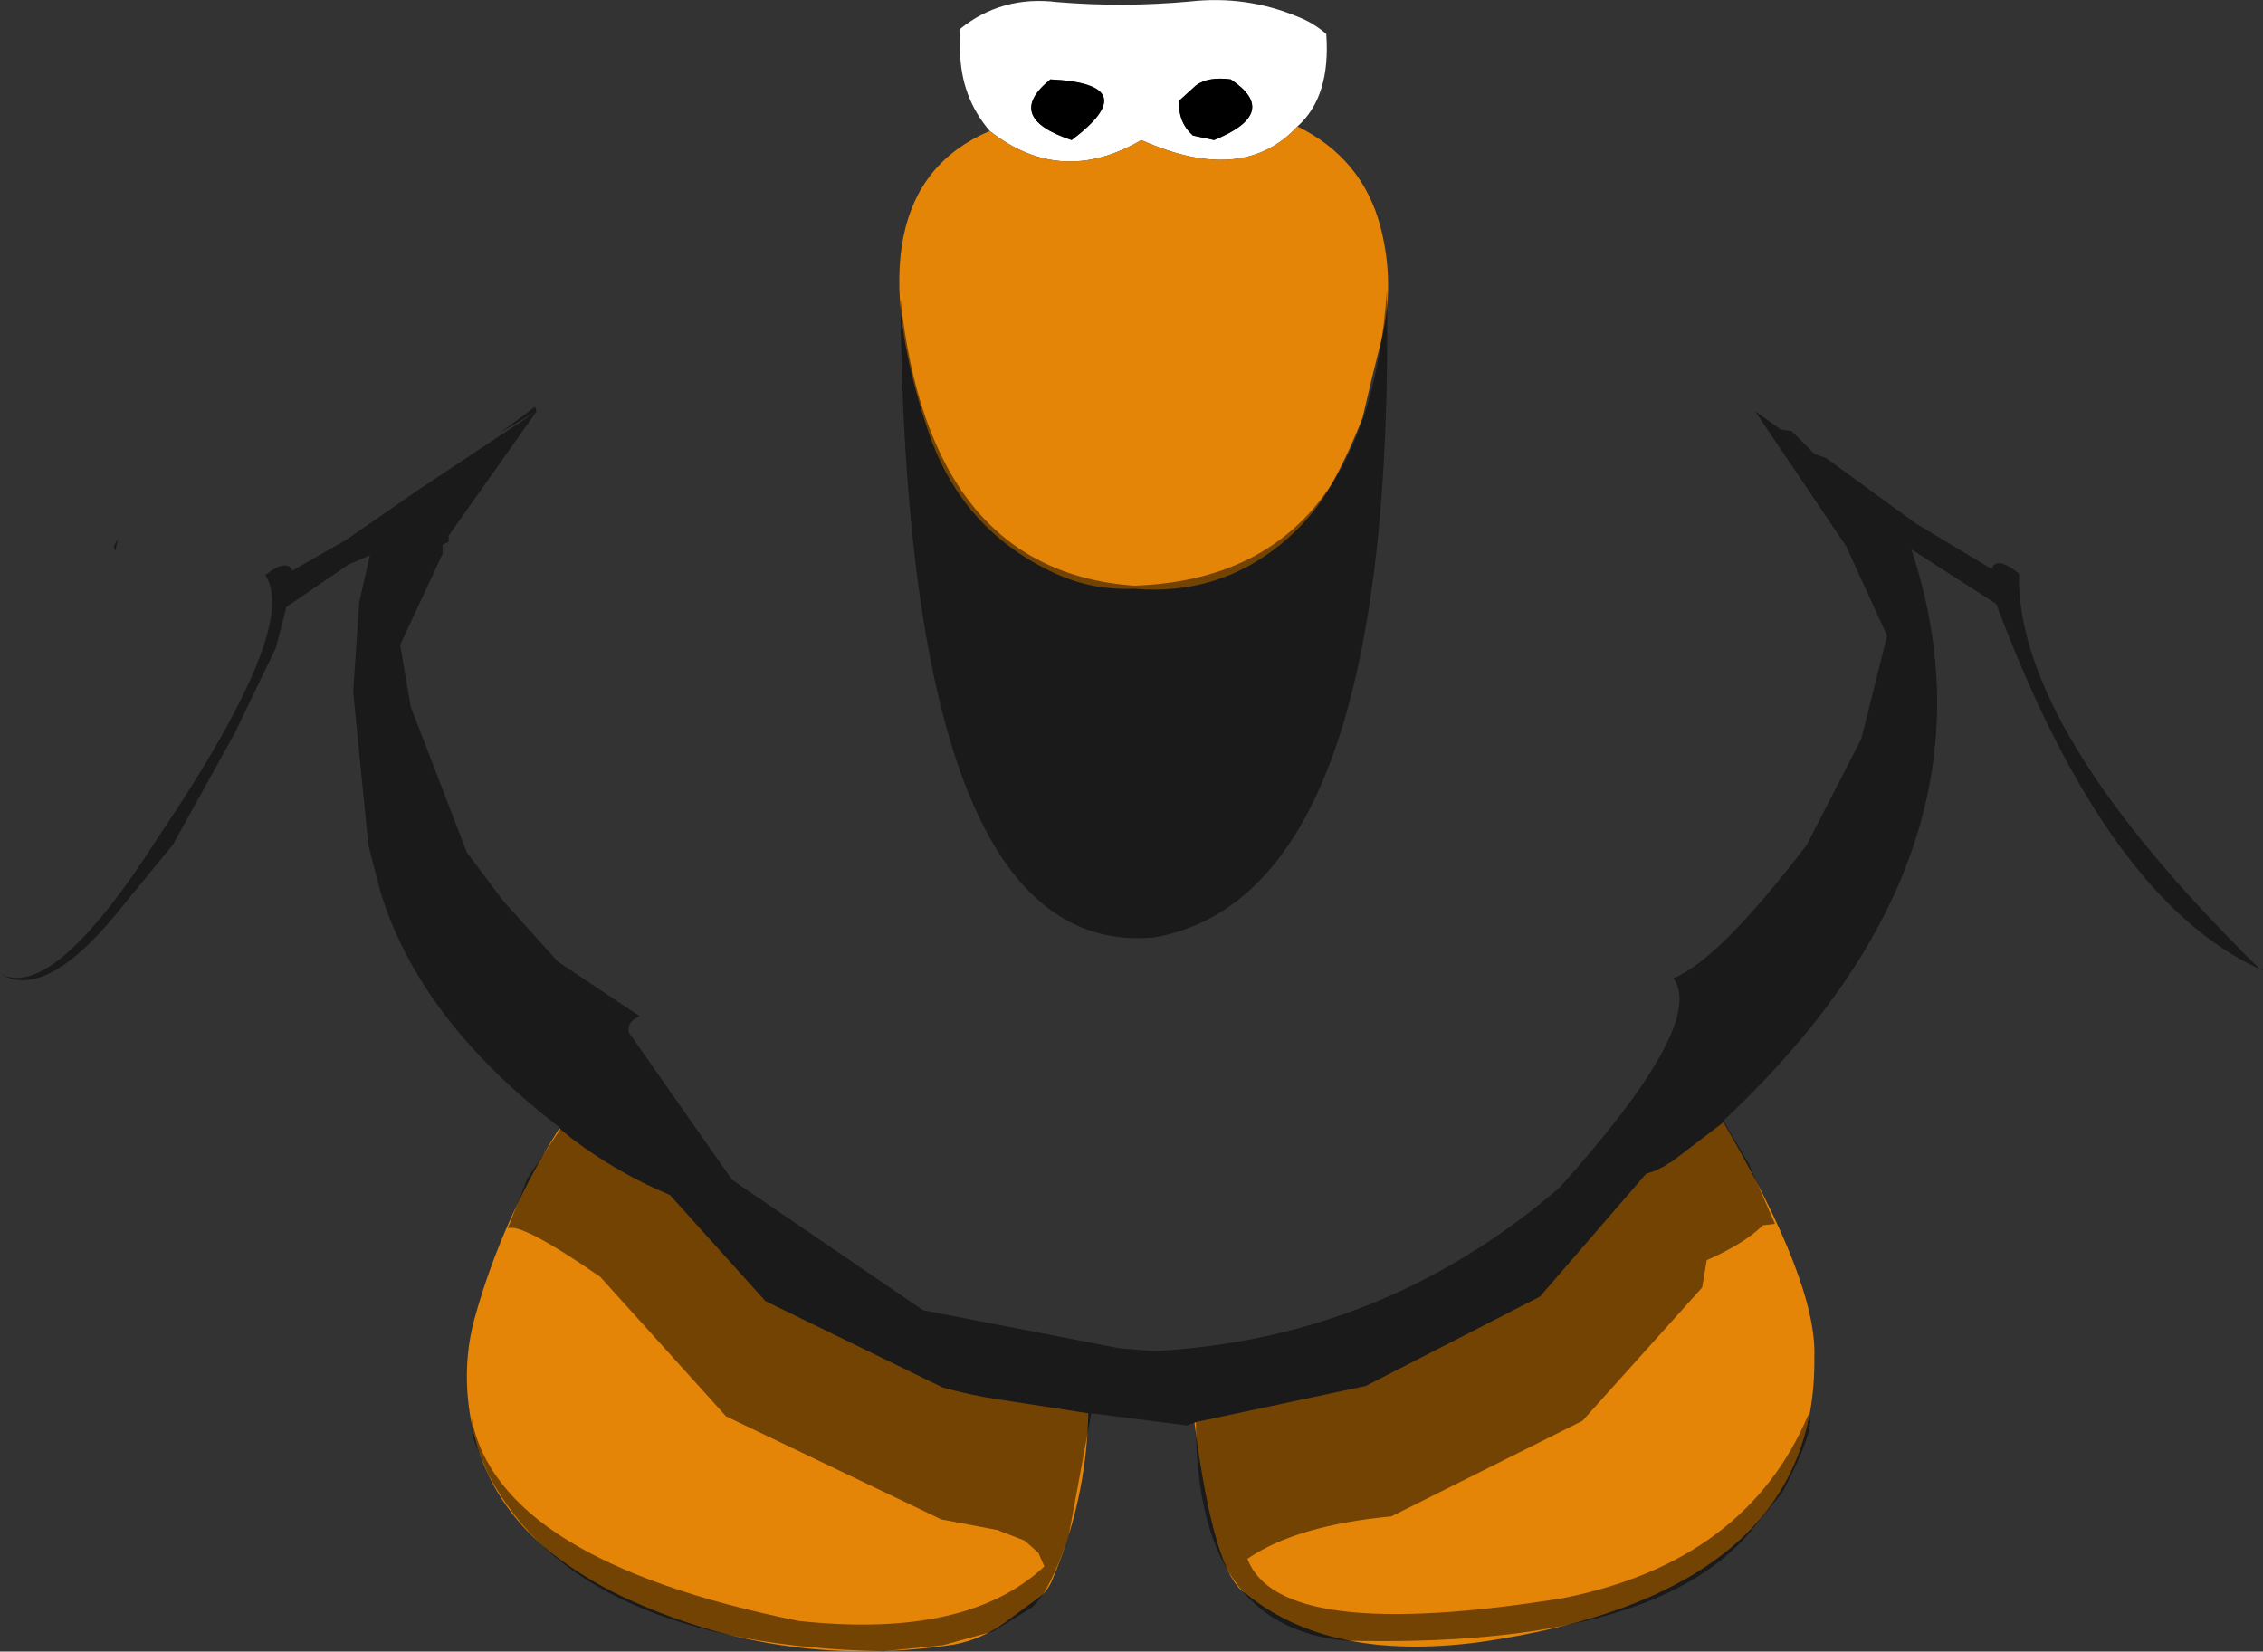 <?xml version="1.0" encoding="UTF-8" standalone="no"?>
<svg xmlns:ffdec="https://www.free-decompiler.com/flash" xmlns:xlink="http://www.w3.org/1999/xlink" ffdec:objectType="shape" height="272.4px" width="373.25px" xmlns="http://www.w3.org/2000/svg">
  <rect width="100%" height="100%" fill="#333333" stroke="none"/>
  <g transform="matrix(1.0, 0.0, 0.0, 1.0, 188.75, 69.85)">
    <path d="M-25.5 -48.25 Q-30.3 -53.85 -30.4 -61.5 L-30.5 -65.0 Q-23.55 -70.65 -14.35 -69.5 -3.45 -68.6 7.5 -69.6 16.8 -70.65 25.4 -67.05 27.85 -66.1 30.0 -64.25 30.75 -53.9 25.25 -49.0 16.25 -39.25 -0.5 -46.75 -13.75 -39.0 -25.5 -48.25 M5.75 -53.25 Q5.5 -49.75 8.0 -47.5 L11.5 -46.75 Q22.5 -51.25 14.25 -56.75 10.5 -57.25 8.5 -55.75 L5.75 -53.25 M-12.0 -46.75 Q0.25 -56.0 -15.5 -56.75 -23.25 -50.5 -12.0 -46.75" fill="#ffffff" fill-rule="evenodd" stroke="none"/>
    <path d="M25.25 -49.0 Q36.0 -43.7 38.95 -32.4 41.45 -22.8 38.95 -13.2 37.4 -7.15 36.0 -1.0 33.95 4.35 31.15 9.55 27.85 15.6 22.4 20.0 11.9 28.45 -1.75 27.25 -8.4 27.55 -14.45 24.85 -29.85 17.9 -35.5 1.75 -49.0 -38.25 -25.5 -48.25 -13.75 -39.0 -0.5 -46.75 16.25 -39.25 25.25 -49.0 M8.25 164.75 L36.5 158.75 65.25 144.0 82.75 123.75 84.25 123.25 85.75 122.5 86.5 122.0 87.0 121.75 95.5 115.25 Q111.0 141.75 110.5 154.0 111.0 193.0 55.25 201.0 30.5 204.25 16.75 193.0 11.5 190.0 8.25 164.75 M-96.5 116.25 L-94.35 118.0 Q-86.95 123.6 -78.25 127.25 L-62.5 144.75 -33.25 159.0 Q-28.75 160.25 -24.15 160.95 L-9.25 163.25 Q-9.55 177.6 -15.25 190.85 -15.95 192.5 -17.3 193.55 L-23.0 197.75 Q-26.85 200.55 -31.45 201.4 -59.1 205.6 -84.65 194.15 -91.05 191.3 -96.65 187.15 -110.35 177.0 -111.65 159.9 -112.1 153.6 -110.5 147.7 -105.95 131.2 -96.5 116.25" fill="#e58508" fill-rule="evenodd" stroke="none"/>
    <path d="M5.75 -53.25 L8.5 -55.75 Q10.5 -57.25 14.25 -56.75 22.5 -51.25 11.5 -46.75 L8.0 -47.5 Q5.5 -49.75 5.75 -53.25 M-12.0 -46.75 Q-23.25 -50.5 -15.5 -56.75 0.25 -56.0 -12.0 -46.75" fill="#000000" fill-rule="evenodd" stroke="none"/>
    <path d="M-100.25 -2.0 L-114.75 18.5 -114.75 19.5 -115.75 20.0 -115.75 21.5 -122.75 36.5 -121.0 46.75 -111.75 70.75 -105.75 78.75 -96.75 88.75 -83.25 97.75 Q-85.5 98.75 -85.0 100.5 L-68.0 124.75 -36.5 146.25 -4.25 152.5 1.5 153.0 Q39.5 151.0 68.5 126.0 92.75 99.0 87.25 91.5 94.75 88.5 109.25 69.5 L118.25 52.0 122.5 35.0 115.75 20.25 100.75 -2.0 105.0 1.0 106.75 1.25 110.5 5.0 112.5 5.75 127.25 16.5 139.75 24.0 Q140.5 21.75 144.25 24.75 143.75 50.5 184.0 90.0 L184.5 90.05 184.5 90.15 184.0 90.0 Q158.75 78.5 140.5 29.75 L126.5 20.75 Q143.0 70.5 95.5 115.0 L99.75 122.25 104.0 132.0 102.0 132.25 Q99.0 135.25 92.75 138.0 L92.0 142.5 72.25 164.5 40.75 180.25 Q25.0 181.75 17.0 187.25 22.25 201.25 69.0 193.75 99.25 187.75 109.5 163.5 111.0 165.25 105.25 176.25 L99.75 183.0 Q83.5 202.0 33.25 200.75 8.5 198.5 8.5 164.75 L7.0 165.25 -8.75 163.25 -12.5 183.5 Q-15.5 192.5 -18.5 195.25 L-25.0 199.25 -33.25 201.5 -43.0 202.5 Q-93.5 201.5 -108.25 173.25 L-110.75 167.25 -111.0 164.0 Q-106.5 187.5 -57.0 197.5 -29.25 200.5 -16.5 188.5 L-17.5 186.25 -19.75 184.25 -24.25 182.5 -33.5 180.75 -69.0 163.75 -89.75 140.75 Q-102.75 131.75 -105.0 132.75 L-101.75 124.5 -96.25 116.25 Q-119.5 98.5 -126.0 77.25 L-128.0 69.5 -130.5 44.25 -129.5 29.5 -127.75 21.75 -131.25 23.25 -141.5 30.25 -143.25 37.0 -150.0 51.0 -160.25 69.5 -168.25 79.25 Q-181.0 95.5 -188.75 90.75 -180.0 95.5 -162.5 68.0 -139.25 33.5 -145.0 25.0 -141.5 22.25 -140.5 24.25 L-131.75 19.25 -119.1 10.5 -119.0 10.5 -119.0 10.45 -100.25 -2.0 -106.25 1.5 -100.5 -2.75 -100.25 -2.0 M40.0 -22.0 Q41.5 77.5 1.75 84.75 -39.25 88.75 -40.25 -20.75 -35.5 24.25 -1.75 26.75 36.75 25.5 40.0 -22.0 M-170.0 20.25 L-169.25 19.0 -169.75 21.0 -170.0 20.25" fill="#000000" fill-opacity="0.498" fill-rule="evenodd" stroke="none"/>
  </g>
</svg>
